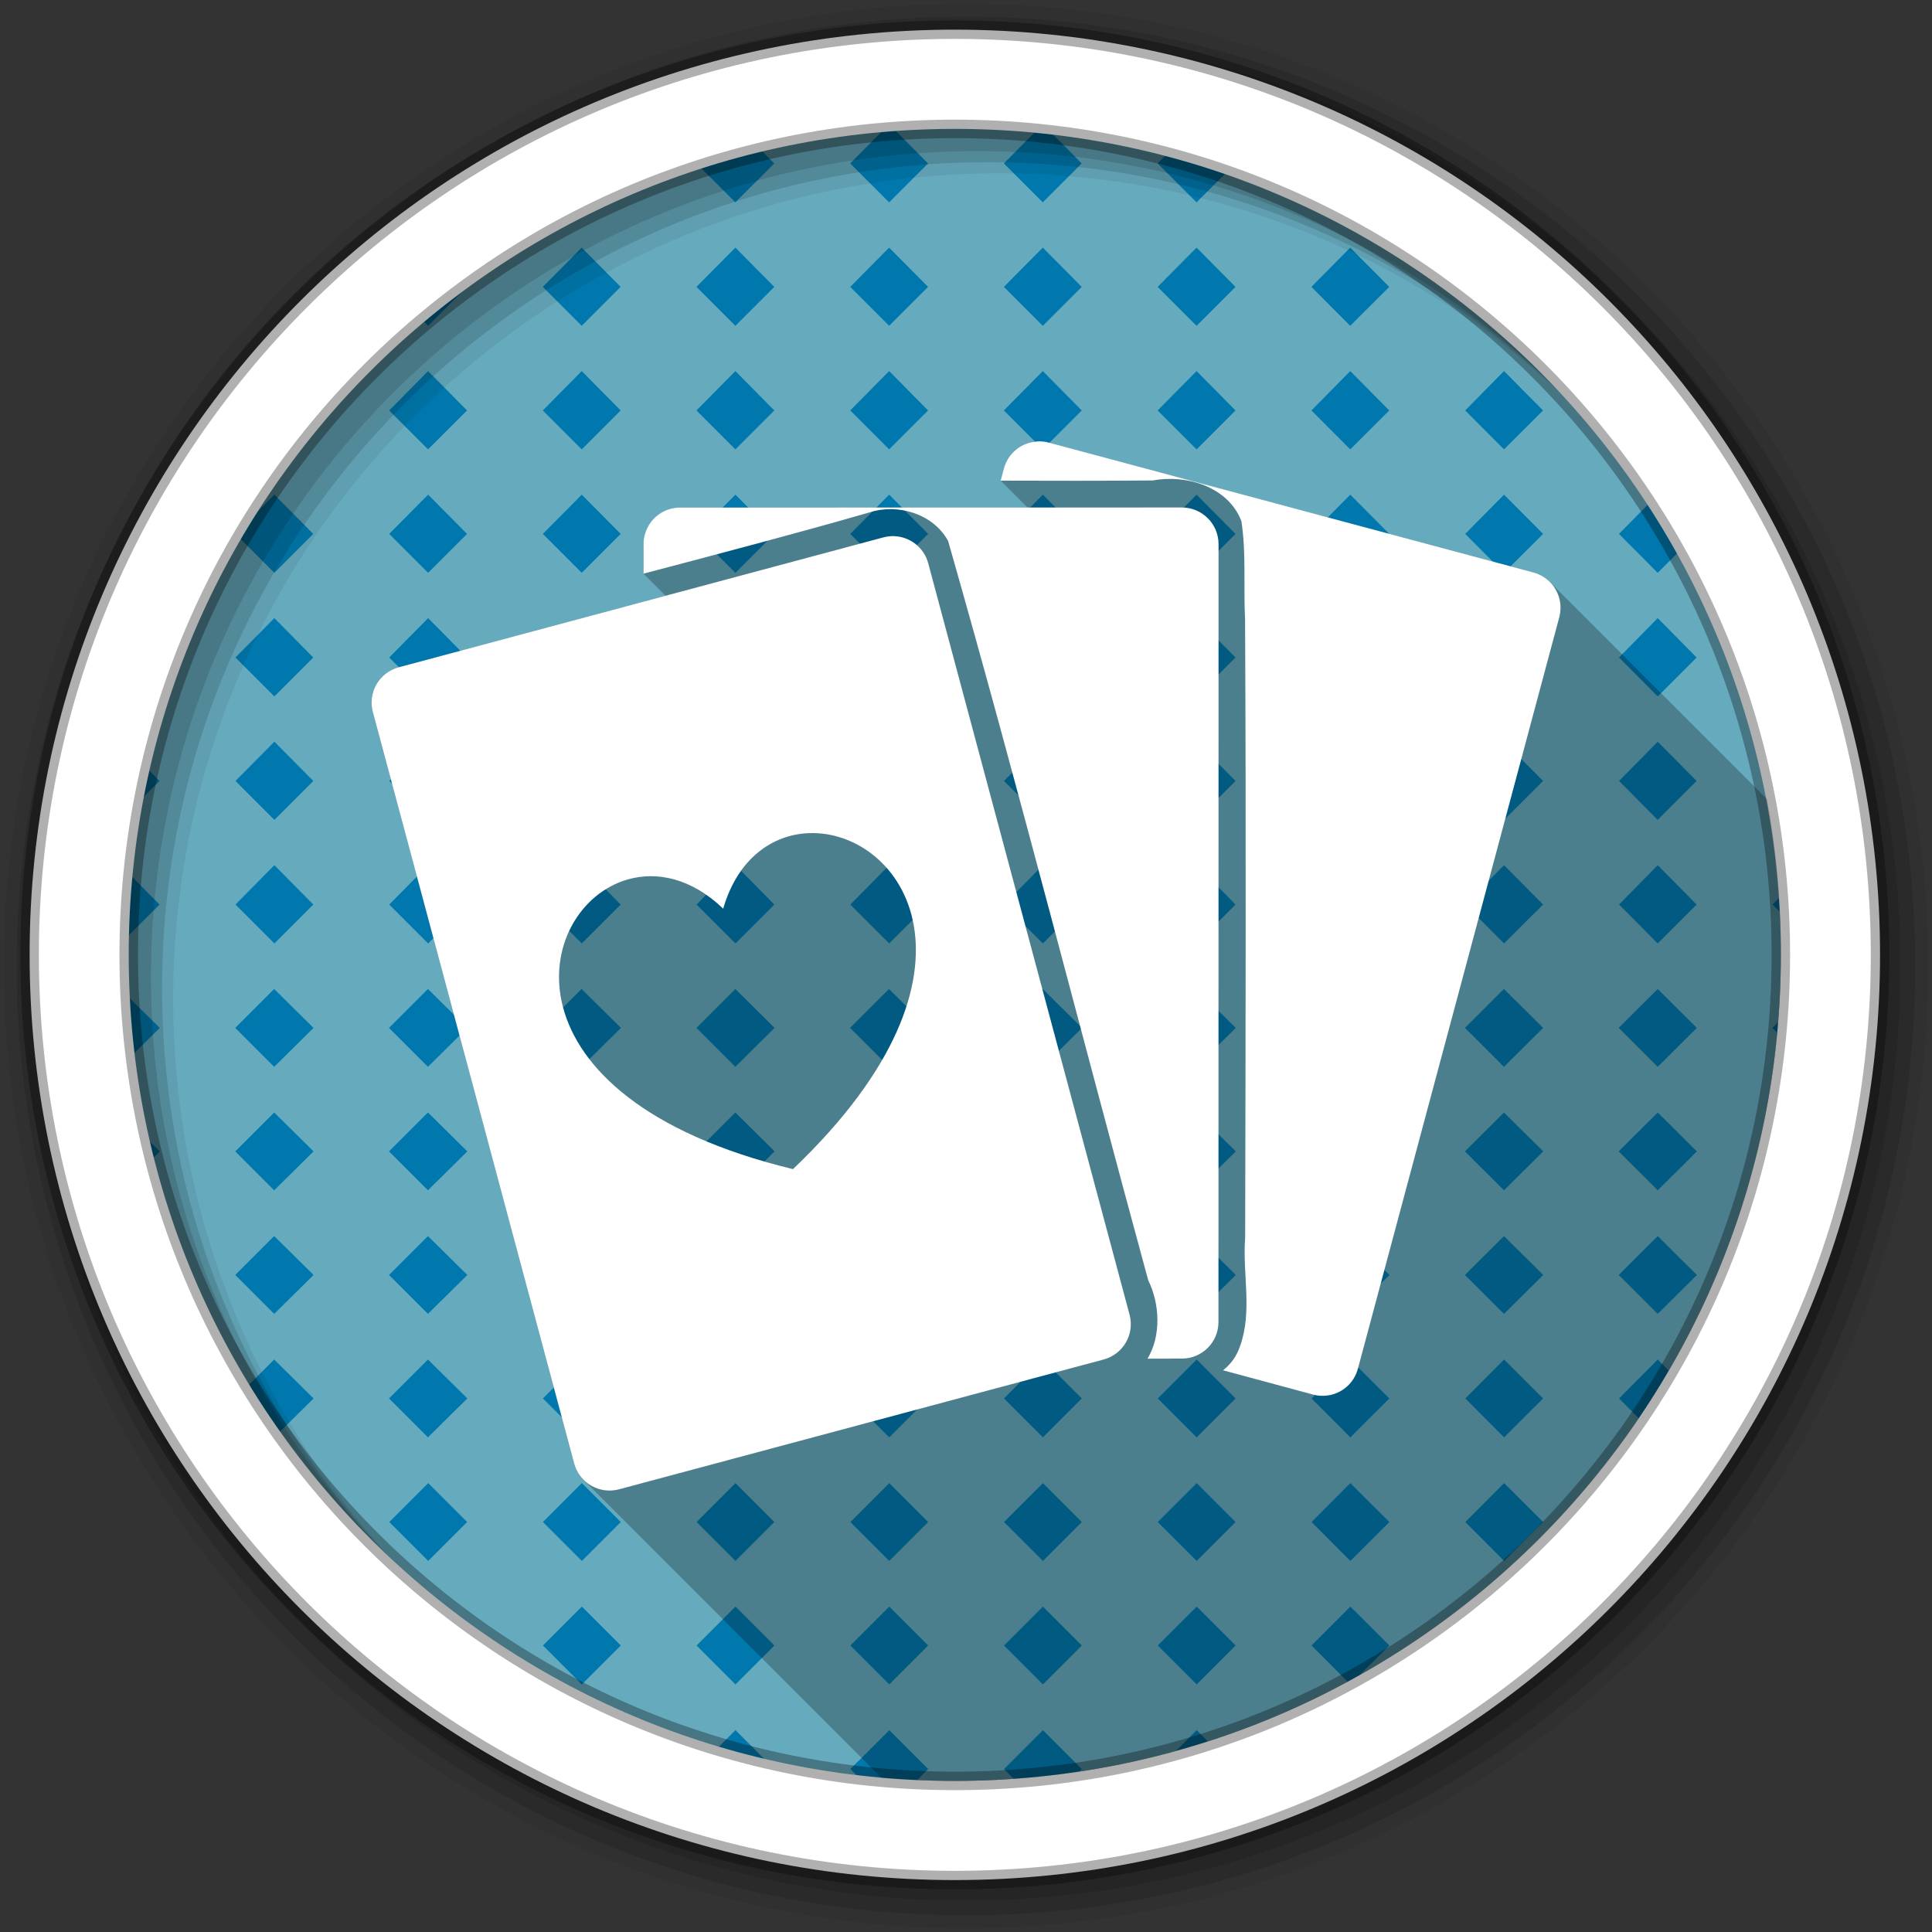 <svg xmlns="http://www.w3.org/2000/svg" xmlns:svg="http://www.w3.org/2000/svg" id="svg2" version="1.1" viewBox="0 0 512 512"><rect x="0" y="0" width="512" height="512" fill="#333333" stroke="none"/><path style="fill:#66aabe" id="path3692" d="m 252.06,33.19 c -120.89,0 -218.87,97.97 -218.87,218.88 l 0,1 c 0,120.9 97.99,218.88 218.88,218.88 l 1,0 c 120.89,0 218.88,-97.98 218.88,-218.87 l 0,-1 c 0,-120.9 -97.99,-218.87 -218.87,-218.87 l -1,0"/><path style="fill:#0078ad;fill-rule:evenodd" id="path3694" d="m 236.47,33.75 c -0.603,0.042 -1.21,0.078 -1.813,0.125 l -9.344,9.438 10.313,10.313 10.313,-10.313 -9.469,-9.563 m 38.5,0.531 -8.938,9.03 10.313,10.313 10.313,-10.313 -8.594,-8.688 c -1.03,-0.117 -2.059,-0.241 -3.094,-0.344 z m -73.875,4.875 c -5.472,1.305 -10.853,2.824 -16.16,4.531 l 9.938,9.938 10.313,-10.313 -4.094,-4.156 m 108.44,1.375 -2.75,2.781 10.313,10.313 8.219,-8.219 c -5.184,-1.812 -10.427,-3.45 -15.781,-4.875 M 154.163,65.621 143.85,76.027 154.163,86.34 164.476,76.027 154.163,65.621 m 40.719,0 -10.313,10.406 10.313,10.313 10.313,-10.313 -10.313,-10.406 m 40.75,0 -10.313,10.406 10.313,10.313 10.313,-10.313 -10.313,-10.406 m 40.719,0 -10.313,10.406 10.313,10.313 10.313,-10.313 -10.313,-10.406 z m 40.75,0 -10.313,10.406 10.313,10.313 10.313,-10.313 -10.313,-10.406 m 40.719,0 L 347.539,76.027 357.82,86.34 368.164,76.027 357.82,65.621 m -234.81,9.656 c -3.959,2.895 -7.811,5.914 -11.563,9.06 l 2,2 10.313,-10.313 -0.75,-0.75 z m -9.563,23.06 -10.313,10.438 10.313,10.313 10.313,-10.313 -10.313,-10.438 m 40.719,0 -10.313,10.438 10.313,10.313 10.313,-10.313 -10.313,-10.438 m 40.719,0 -10.313,10.438 10.313,10.313 10.313,-10.313 -10.313,-10.438 m 40.75,0 -10.313,10.438 10.313,10.313 10.313,-10.313 -10.313,-10.438 m 40.719,0 -10.313,10.438 10.313,10.313 10.313,-10.313 -10.313,-10.438 m 40.75,0 -10.313,10.438 10.313,10.313 10.313,-10.313 -10.313,-10.438 m 40.719,0 -10.281,10.438 10.281,10.313 10.344,-10.313 -10.344,-10.438 m 40.75,0 -10.281,10.438 10.281,10.313 10.344,-10.313 -10.344,-10.438 m -325.87,32.75 -8.438,8.5 c -0.475,0.791 -0.941,1.578 -1.406,2.375 l 9.844,9.844 10.313,-10.313 -10.313,-10.406 m 40.75,0 -10.313,10.406 10.313,10.313 10.313,-10.313 -10.313,-10.406 m 40.719,0 -10.313,10.406 10.313,10.313 10.313,-10.313 -10.313,-10.406 z m 40.719,0 -10.313,10.406 10.313,10.313 10.313,-10.313 -10.313,-10.406 m 40.75,0 -10.313,10.406 10.313,10.313 10.313,-10.313 -10.313,-10.406 m 40.719,0 -10.313,10.406 10.313,10.313 10.313,-10.313 -10.313,-10.406 z m 40.75,0 -10.313,10.406 10.313,10.313 10.313,-10.313 -10.313,-10.406 m 40.719,0 -10.281,10.406 10.281,10.313 10.344,-10.313 -10.344,-10.406 m 40.75,0 -10.281,10.406 10.281,10.313 10.344,-10.313 -10.344,-10.406 m 38.438,2.313 -7.969,8.094 10.25,10.313 5.469,-5.469 c -2.439,-4.415 -5.02,-8.716 -7.75,-12.938 z M 72.707,163.806 62.394,174.244 72.707,184.557 83.02,174.244 72.707,163.806 m 40.75,0 -10.313,10.438 10.313,10.313 10.313,-10.313 -10.313,-10.438 m 40.719,0 -10.313,10.438 10.313,10.313 10.313,-10.313 -10.313,-10.438 z m 40.719,0 -10.313,10.438 10.313,10.313 10.313,-10.313 -10.313,-10.438 m 40.75,0 -10.313,10.438 10.313,10.313 10.313,-10.313 -10.313,-10.438 m 40.719,0 -10.313,10.438 10.313,10.313 10.313,-10.313 -10.313,-10.438 m 40.75,0 -10.313,10.438 10.313,10.313 10.313,-10.313 -10.313,-10.438 m 40.719,0 -10.281,10.438 10.281,10.313 10.344,-10.313 -10.344,-10.438 m 40.75,0 -10.281,10.438 10.281,10.313 10.344,-10.313 -10.344,-10.438 m 40.719,0 -10.25,10.438 10.25,10.313 10.313,-10.313 -10.313,-10.438 m -366.59,32.75 -10.313,10.406 10.313,10.313 10.313,-10.313 -10.313,-10.406 m 40.75,0 -10.313,10.406 10.313,10.313 10.313,-10.313 -10.313,-10.406 z m 40.719,0 -10.313,10.406 10.313,10.313 10.313,-10.313 -10.313,-10.406 m 40.719,0 -10.313,10.406 10.313,10.313 10.313,-10.313 -10.313,-10.406 m 40.75,0 -10.313,10.406 10.313,10.313 10.313,-10.313 -10.313,-10.406 m 40.719,0 -10.313,10.406 10.313,10.313 10.313,-10.313 -10.313,-10.406 m 40.75,0 -10.313,10.406 10.313,10.313 10.313,-10.313 -10.313,-10.406 m 40.719,0 -10.281,10.406 10.281,10.313 10.344,-10.313 -10.344,-10.406 m 40.75,0 -10.281,10.406 10.281,10.313 10.344,-10.313 -10.344,-10.406 m 40.719,0 -10.25,10.406 10.25,10.313 10.313,-10.313 -10.313,-10.406 m -400.66,6.75 c -0.689,3.03 -1.313,6.082 -1.875,9.156 l 5.5,-5.5 -3.625,-3.656 m 34.06,25.969 -10.313,10.438 10.313,10.313 10.313,-10.313 -10.313,-10.438 m 40.75,0 -10.313,10.438 10.313,10.313 10.313,-10.313 -10.313,-10.438 z m 40.719,0 -10.313,10.438 10.313,10.313 10.313,-10.313 -10.313,-10.438 m 40.719,0 -10.313,10.438 10.313,10.313 10.313,-10.313 -10.313,-10.438 m 40.75,0 -10.313,10.438 10.313,10.313 10.313,-10.313 -10.313,-10.438 m 40.719,0 -10.313,10.438 10.313,10.313 10.313,-10.313 -10.313,-10.438 m 40.75,0 -10.313,10.438 10.313,10.313 10.313,-10.313 -10.313,-10.438 m 40.719,0 -10.281,10.438 10.281,10.313 10.344,-10.313 -10.344,-10.438 m 40.75,0 -10.281,10.438 10.281,10.313 10.344,-10.313 -10.344,-10.438 m 40.719,0 -10.25,10.438 10.25,10.313 10.313,-10.313 -10.313,-10.438 m -405.12,2.25 c -0.529,5.682 -0.851,11.419 -0.938,17.219 l 9.03,-9.03 -8.094,-8.188 m 437.31,6.406 -1.75,1.781 1.969,1.969 c -0.058,-1.252 -0.139,-2.503 -0.219,-3.75 M 72.65,262.092 62.337,272.405 72.65,282.718 83.088,272.405 72.65,262.092 m 40.75,0 -10.313,10.313 10.313,10.313 10.438,-10.313 -10.438,-10.313 m 40.719,0 -10.313,10.313 10.313,10.313 10.438,-10.313 -10.438,-10.313 m 40.75,0 -10.313,10.313 10.313,10.313 10.406,-10.313 -10.406,-10.313 m 40.719,0 -10.313,10.313 10.313,10.313 10.438,-10.313 -10.438,-10.313 m 40.75,0 -10.281,10.313 10.281,10.313 10.406,-10.313 -10.406,-10.313 m 40.719,0 -10.313,10.313 10.313,10.313 10.438,-10.313 -10.438,-10.313 m 40.75,0 -10.313,10.313 10.313,10.313 10.406,-10.313 -10.406,-10.313 m 40.75,0 -10.344,10.313 10.344,10.313 10.406,-10.313 -10.406,-10.313 m 40.75,0 -10.344,10.313 10.344,10.313 10.375,-10.313 -10.375,-10.313 m -405.84,1.563 c 0.259,5.438 0.726,10.829 1.375,16.16 l 7.5,-7.406 -8.875,-8.75 m 437.78,7.188 -1.563,1.563 1.313,1.313 c 0.09,-0.958 0.173,-1.913 0.25,-2.875 M 72.657,294.817 62.344,305.13 72.657,315.443 83.095,305.13 72.657,294.817 m 40.75,0 -10.313,10.313 10.313,10.313 10.438,-10.313 -10.438,-10.313 z m 40.719,0 -10.313,10.313 10.313,10.313 10.438,-10.313 -10.438,-10.313 m 40.75,0 -10.313,10.313 10.313,10.313 10.406,-10.313 -10.406,-10.313 m 40.719,0 -10.313,10.313 10.313,10.313 10.438,-10.313 -10.438,-10.313 m 40.75,0 -10.281,10.313 10.281,10.313 10.406,-10.313 -10.406,-10.313 z m 40.719,0 -10.313,10.313 10.313,10.313 10.438,-10.313 -10.438,-10.313 m 40.75,0 -10.313,10.313 10.313,10.313 10.406,-10.313 -10.406,-10.313 m 40.75,0 -10.344,10.313 10.344,10.313 10.406,-10.313 -10.406,-10.313 m 40.75,0 -10.344,10.313 10.344,10.313 10.375,-10.313 -10.375,-10.313 m -400.75,6.594 c 0.455,2.02 0.928,4.04 1.438,6.03 l 2.344,-2.313 -3.781,-3.719 m 34.09,26.16 -10.313,10.313 10.313,10.313 10.438,-10.313 -10.438,-10.313 m 40.75,0 -10.313,10.313 10.313,10.313 10.438,-10.313 -10.438,-10.313 z m 40.719,0 -10.313,10.313 10.313,10.313 10.438,-10.313 -10.438,-10.313 m 40.75,0 -10.313,10.313 10.313,10.313 10.406,-10.313 -10.406,-10.313 m 40.719,0 -10.313,10.313 10.313,10.313 10.438,-10.313 -10.438,-10.313 m 40.75,0 -10.281,10.313 10.281,10.313 10.406,-10.313 -10.406,-10.313 z m 40.719,0 -10.313,10.313 10.313,10.313 10.438,-10.313 -10.438,-10.313 m 40.75,0 -10.313,10.313 10.313,10.313 10.406,-10.313 -10.406,-10.313 m 40.75,0 -10.344,10.313 10.344,10.313 10.406,-10.313 -10.406,-10.313 m 40.75,0 -10.344,10.313 10.344,10.313 10.375,-10.313 -10.375,-10.313 m -366.66,32.719 -7.188,7.188 c 2.604,4.239 5.341,8.396 8.219,12.438 l 9.406,-9.313 -10.438,-10.313 m 40.75,0 -10.313,10.313 10.313,10.313 10.438,-10.313 -10.438,-10.313 m 40.781,0 -10.313,10.313 10.313,10.313 10.313,-10.313 -10.313,-10.313 m 40.719,0 -10.313,10.313 10.313,10.313 10.313,-10.313 -10.313,-10.313 m 40.75,0 -10.313,10.313 10.313,10.313 10.313,-10.313 -10.313,-10.313 m 40.719,0 -10.313,10.313 10.313,10.313 10.313,-10.313 -10.313,-10.313 m 40.75,0 -10.313,10.313 10.313,10.313 10.313,-10.313 -10.313,-10.313 m 40.719,0 -10.281,10.313 10.281,10.313 10.344,-10.313 -10.344,-10.313 m 40.75,0 -10.281,10.313 10.281,10.313 10.344,-10.313 -10.344,-10.313 m 40.719,0 -10.25,10.313 5.25,5.281 c 2.797,-4.119 5.42,-8.343 7.938,-12.656 l -2.938,-2.938 m -325.84,32.75 -10.313,10.313 10.313,10.313 10.313,-10.313 -10.313,-10.313 m 40.719,0 -10.313,10.313 10.313,10.313 10.313,-10.313 -10.313,-10.313 m 40.719,0 -10.313,10.313 10.313,10.313 10.313,-10.313 -10.313,-10.313 m 40.75,0 -10.313,10.313 10.313,10.313 10.313,-10.313 -10.313,-10.313 m 40.719,0 -10.313,10.313 10.313,10.313 10.313,-10.313 -10.313,-10.313 m 40.75,0 -10.313,10.313 10.313,10.313 10.313,-10.313 -10.313,-10.313 m 40.719,0 -10.281,10.313 10.281,10.313 10.344,-10.313 -10.344,-10.313 m 40.75,0 -10.281,10.313 10.281,10.313 10.344,-10.313 -10.344,-10.313 m -244.41,32.719 -10.313,10.313 10.313,10.313 10.313,-10.313 -10.313,-10.313 m 40.719,0 -10.313,10.313 10.313,10.313 10.313,-10.313 -10.313,-10.313 m 40.75,0 -10.313,10.313 10.313,10.313 10.313,-10.313 -10.313,-10.313 m 40.719,0 -10.313,10.313 10.313,10.313 10.313,-10.313 -10.313,-10.313 z m 40.75,0 -10.313,10.313 10.313,10.313 10.313,-10.313 -10.313,-10.313 m 40.719,0 -10.281,10.313 9.594,9.625 c 1.066,-0.577 2.101,-1.187 3.156,-1.781 l 7.875,-7.844 -10.344,-10.313 m -162.94,32.75 -4.594,4.594 c 4.106,1.205 8.266,2.314 12.469,3.281 l -7.875,-7.875 z m 40.75,0 -10.313,10.313 1.688,1.688 c 5.279,0.602 10.614,1.03 16,1.25 l 2.938,-2.938 -10.313,-10.313 m 40.719,0 -10.313,10.313 2.594,2.594 c 5.854,-0.411 11.657,-1.075 17.375,-1.938 l 0.656,-0.656 -10.313,-10.313 z m 40.75,0 -5.531,5.531 c 2.865,-0.792 5.683,-1.658 8.5,-2.563 l -2.969,-2.969"/><g style="fill-rule:evenodd" id="g4306"><path style="fill-opacity:.067" id="path4308" d="M 256,1 C 115.17,1 1,115.17 1,256 1,396.83 115.17,511 256,511 396.83,511 511,396.83 511,256 511,115.17 396.83,1 256,1 m 8.827,44.931 c 120.9,0 218.9,98 218.9,218.9 0,120.9 -98,218.9 -218.9,218.9 -120.9,0 -218.93,-98 -218.93,-218.9 0,-120.9 98.03,-218.9 218.93,-218.9"/><g style="fill-opacity:.129" id="g4310"><path id="path4312" d="m 256,4.433 c -138.94,0 -251.57,112.63 -251.57,251.57 0,138.94 112.63,251.57 251.57,251.57 138.94,0 251.57,-112.63 251.57,-251.57 C 507.57,117.063 394.94,4.433 256,4.433 m 5.885,38.556 c 120.9,0 218.9,98 218.9,218.9 0,120.9 -98,218.9 -218.9,218.9 -120.9,0 -218.93,-98 -218.93,-218.9 0,-120.9 98.03,-218.9 218.93,-218.9"/><path id="path4314" d="m 256,8.356 c -136.77,0 -247.64,110.87 -247.64,247.64 0,136.77 110.87,247.64 247.64,247.64 136.77,0 247.64,-110.87 247.64,-247.64 C 503.64,119.226 392.77,8.356 256,8.356 m 2.942,31.691 c 120.9,0 218.9,98 218.9,218.9 0,120.9 -98,218.9 -218.9,218.9 -120.9,0 -218.93,-98 -218.93,-218.9 0,-120.9 98.03,-218.9 218.93,-218.9"/></g><path style="fill:#fff;stroke:#000;stroke-width:4.904;stroke-opacity:.31" id="path4316" d="m 253.04,7.859 c -135.42,0 -245.19,109.78 -245.19,245.19 0,135.42 109.78,245.19 245.19,245.19 135.42,0 245.19,-109.78 245.19,-245.19 0,-135.42 -109.78,-245.19 -245.19,-245.19 z m 0,26.297 c 120.9,0 218.9,98 218.9,218.9 0,120.9 -98,218.9 -218.9,218.9 -120.9,0 -218.93,-98 -218.93,-218.9 0,-120.9 98.03,-218.9 218.93,-218.9 z"/></g><g style="fill-rule:evenodd" id="g4364"><path style="opacity:.25" id="path4366" d="m 275.66,116.98 c -0.25,-0.006 -0.498,-0.002 -0.746,0.012 -0.596,0.032 -1.193,0.133 -1.764,0.27 -0.209,0.05 -0.422,0.093 -0.627,0.156 -3.071,0.953 -5.601,3.417 -6.498,6.766 l -0.85,3.195 7.131,7.131 -92.04,0.016 c -1.01,0 -2.01,0.141 -2.926,0.424 -3.957,1.226 -6.811,4.897 -6.811,9.268 l 0,7.818 5.857,5.857 -70.71,18.955 c -5.195,1.392 -8.271,6.664 -6.879,11.859 l 53.36,199.13 c 0.458,1.709 1.34,3.188 2.504,4.352 l 78.977,78.977 c 6.079,0.507 12.224,0.779 18.434,0.779 l 1,0 c 120.89,0 218.88,-97.98 218.88,-218.87 l 0,-1 c 0,-13.778 -1.287,-27.25 -3.721,-40.33 l -57.51,-57.51 c -1.165,-1.165 -2.645,-2.049 -4.359,-2.508 l -128.42,-34.418 c -0.761,-0.204 -1.52,-0.308 -2.27,-0.324"/><path style="fill:#fff" id="path4368" d="m 274.92,116.99 c -0.596,0.032 -1.194,0.131 -1.764,0.268 -0.209,0.05 -0.421,0.093 -0.625,0.156 -3.071,0.953 -5.602,3.418 -6.499,6.767 l -0.849,3.194 c 13.419,0.047 26.834,0.06 40.25,-0.045 8.966,-1.676 20.03,1.638 23.54,10.742 1.329,8.525 0.534,17.406 0.983,26.06 0.282,54.629 0.145,109.26 0.022,163.88 -0.743,9.56 1.994,19.528 -1.362,28.743 -0.883,2.679 -2.469,4.781 -4.489,6.387 l 23.852,6.432 c 5.195,1.392 10.489,-1.661 11.881,-6.856 l 53.36,-199.13 c 1.392,-5.195 -1.661,-10.489 -6.856,-11.881 l -128.42,-34.416 c -1.015,-0.272 -2.02,-0.366 -3.01,-0.313 m 38.26,17.51 -132.91,0.022 c -1.01,0 -2.01,0.142 -2.926,0.424 -3.957,1.226 -6.812,4.898 -6.812,9.268 l 0,7.817 c 19.989,-5.266 39.973,-10.506 59.832,-16.214 7.588,-2.477 16.958,0.367 20.882,7.549 18.591,65.03 35.24,130.63 53.02,195.89 3.109,6.305 3.475,14.761 -0.179,20.815 l 9.09,-0.022 c 5.379,0 9.715,-4.314 9.715,-9.693 l 0.022,-206.14 c 0,-5.379 -4.359,-9.715 -9.737,-9.715 m -76.2,7.593 c -0.955,-0.036 -1.929,0.074 -2.903,0.335 l -128.4,34.416 c -5.195,1.392 -8.271,6.664 -6.879,11.859 l 53.35,199.13 c 1.392,5.195 6.708,8.249 11.904,6.856 l 128.4,-34.394 c 5.196,-1.392 8.271,-6.708 6.879,-11.904 l -53.35,-199.1 c -1.131,-4.221 -4.861,-7.04 -9,-7.191 m -22.602,78.7 c 24.462,-0.911 51,36.417 -4.243,89.04 -78.986,-19.13 -68.929,-69.62 -43.752,-76.78 7.708,-2.192 16.839,-0.321 25.26,7.75 3.909,-13.44 13.164,-19.654 22.736,-20.01"/></g></svg>